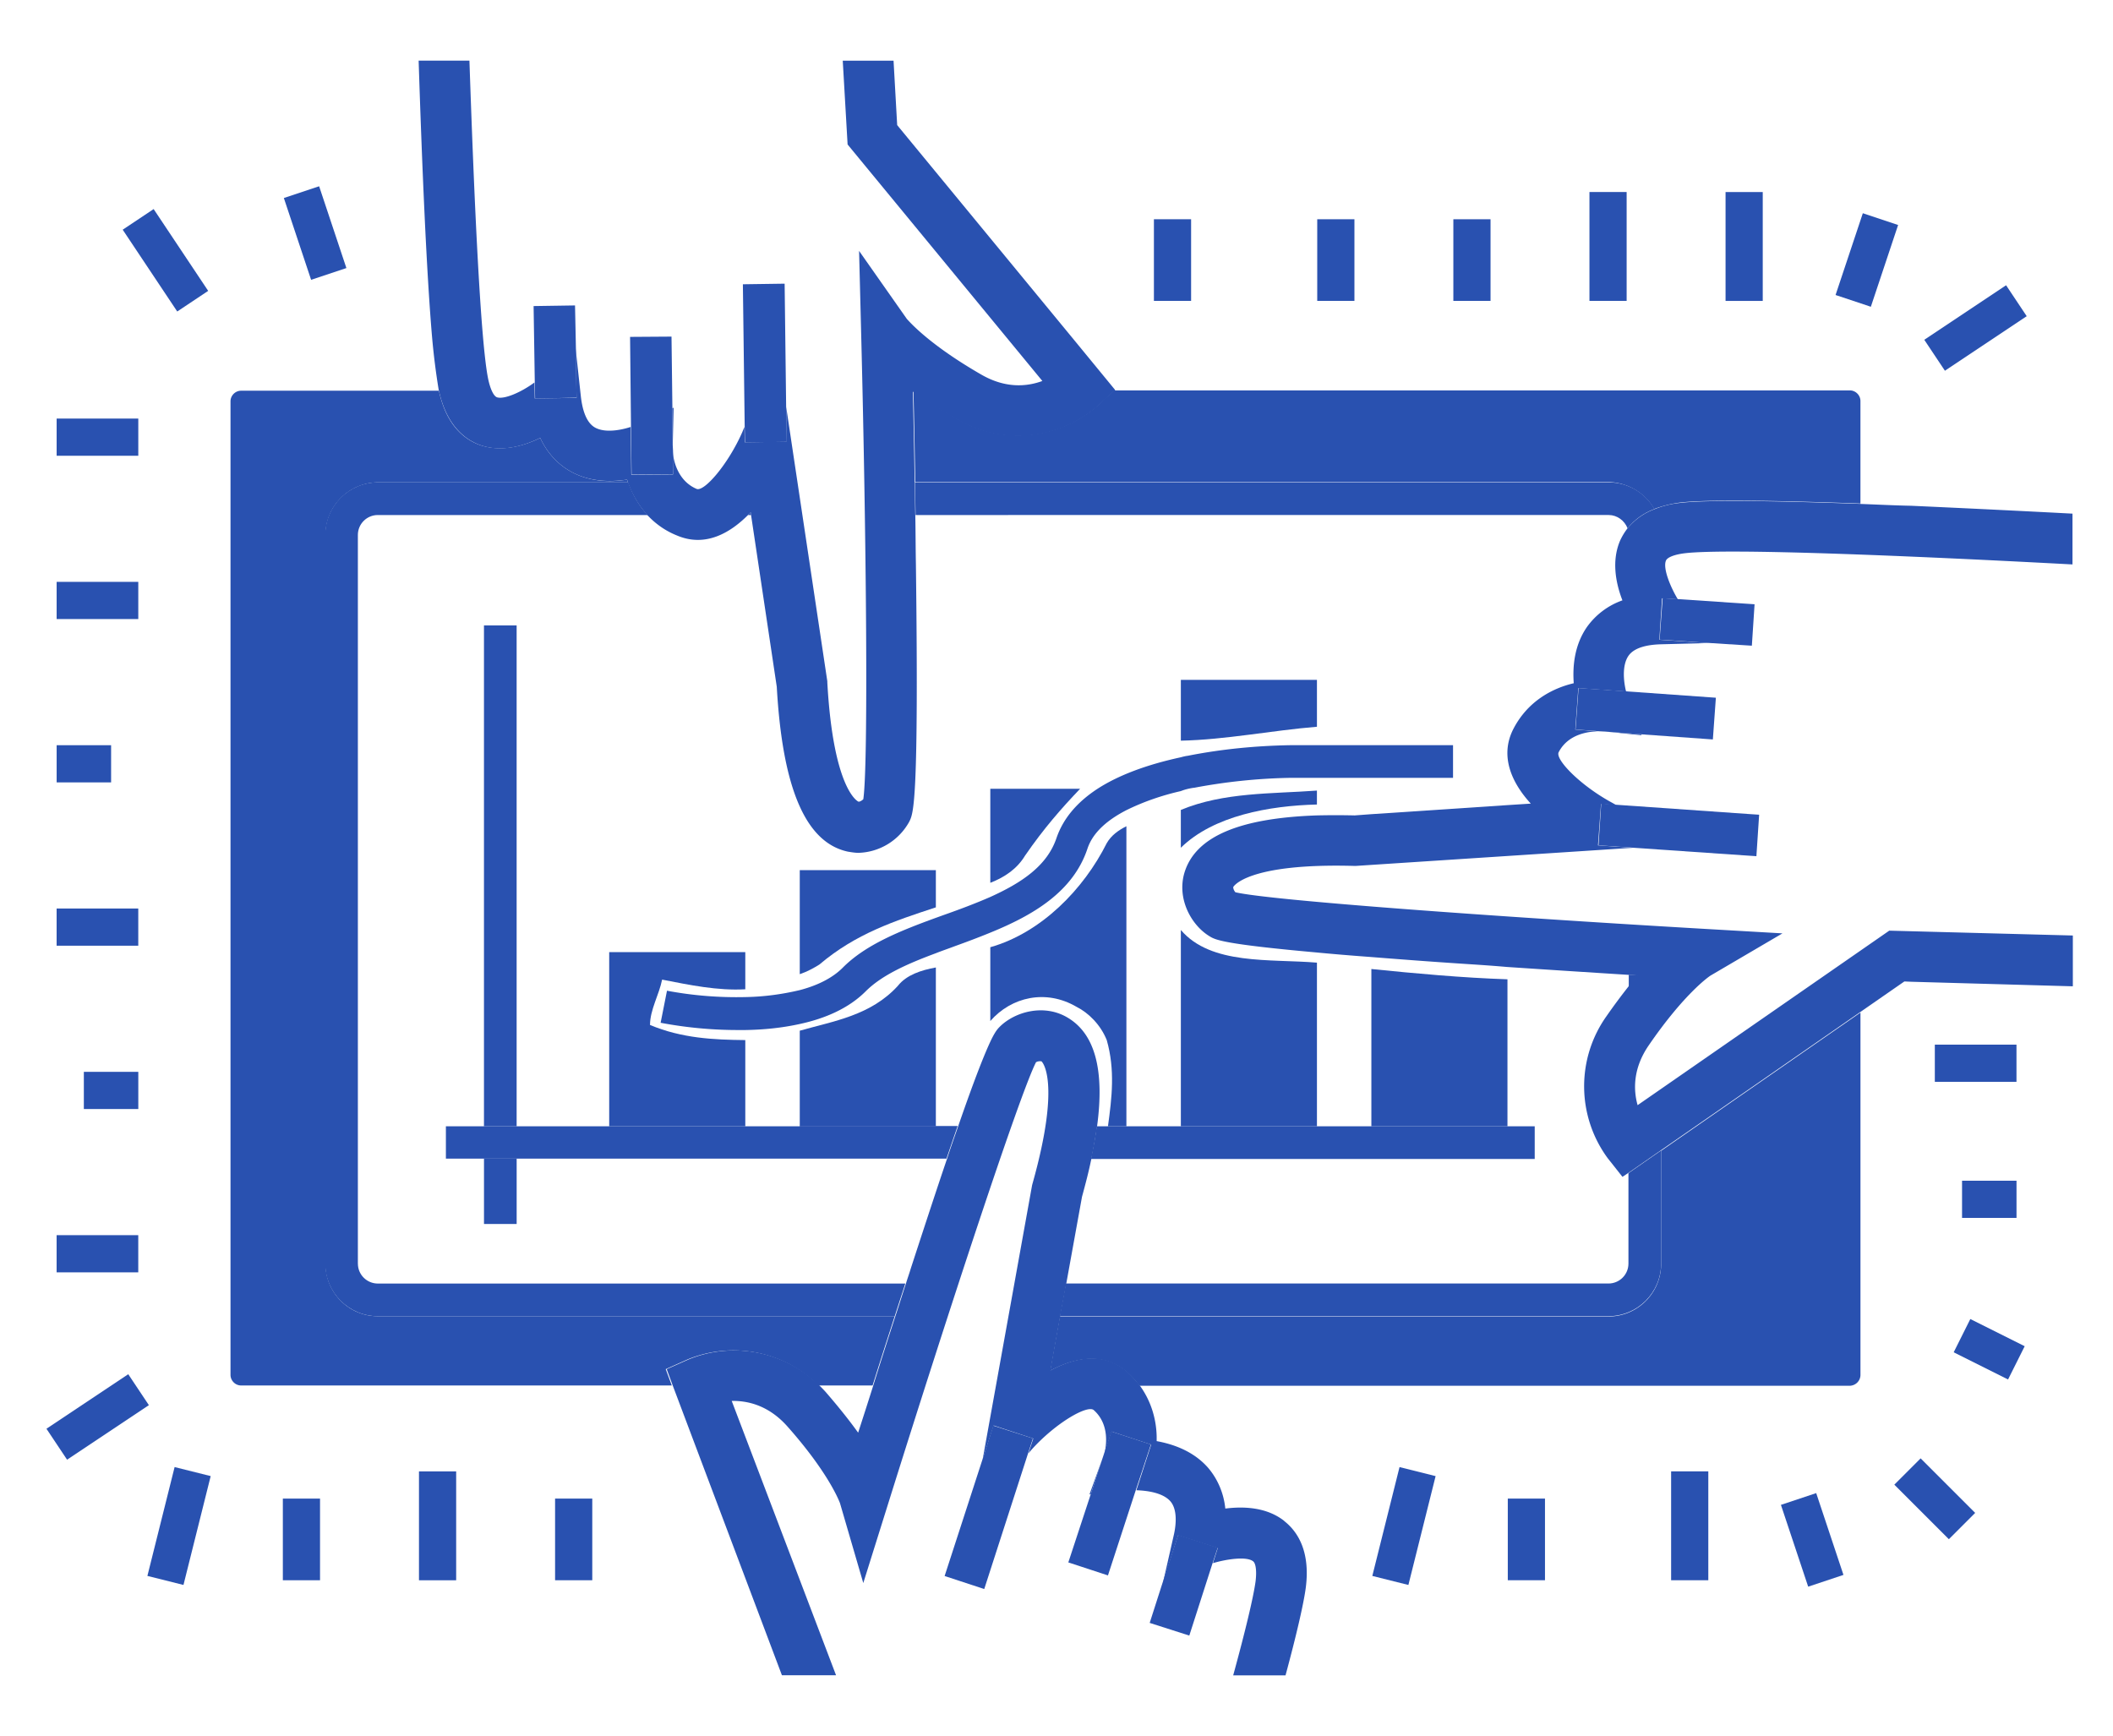<svg xmlns="http://www.w3.org/2000/svg" id="Ebene_2" version="1.1" viewBox="25 75 700 575"><defs id="defs4"><style id="style2">.cls-1{fill:#2951b0;stroke-width:0}</style></defs><g id="Ebene_1-2"><path id="path6" d="M641.338 530.487V410.449l-66.03 45.792v37.476c0 9.617-7.813 17.43-17.437 17.438H376.116l-3.21 17.932c7.319-3.91 17.331-6.612 25.449.502a25.565 25.565 0 0 1 4.108 4.504h235.368c2.008-.099 3.507-1.697 3.507-3.606" class="cls-1"/><path id="path8" d="M572.996 243.62a39.75 39.75 0 0 1 8.415-2.106c8.817-1.096 32.265-.7 59.92.297v-33.97c0-1.909-1.598-3.507-3.507-3.507H394.04l-5.409 5.013c-13.025 11.328-31.862 13.124-46.69 4.307-4.915-2.808-9.716-5.813-14.326-9.122.198 8.316.396 18.837.6 30.158H557.97c6.208.198 11.922 3.507 15.026 8.917z" class="cls-1"/><path id="path10" d="M132.836 493.611V252.233c0-9.616 7.814-17.33 17.331-17.43h82.86c-.1-.297-.206-.6-.298-.905-5.508.898-12.523.8-18.837-2.8-4.412-2.503-7.814-6.413-9.92-11.024-5.707 2.807-12.927 4.71-19.842 2.404-4.915-1.704-11.222-6.215-13.725-18.038H104.87c-1.909 0-3.507 1.598-3.507 3.507v322.54c0 1.91 1.598 3.507 3.507 3.507h142.68l-2.001-5.41 7.213-3.21a39.996 39.996 0 0 1 43.38 8.62h17.933c2.206-7.113 4.71-14.835 7.318-22.945H150.16c-9.616 0-17.33-7.814-17.33-17.43z" class="cls-1"/><path id="path12" d="M575.301 493.611v-37.476l-10.826 7.516v29.953c0 3.706-3.005 6.612-6.611 6.612H378.117l-2.008 10.818h181.755c9.617 0 17.43-7.813 17.437-17.437z" class="cls-1"/><path id="path14" d="m567.792 398.124-3.21-.198v4.1c1.103-1.3 2.107-2.601 3.203-3.91z" class="cls-1"/><path id="path16" d="M143.556 493.611V252.233c0-3.705 3.005-6.611 6.611-6.611h89.379c-2.907-3.104-5.007-6.817-6.414-10.826h-82.958c-9.616 0-17.43 7.814-17.437 17.437v241.378c0 9.617 7.814 17.43 17.437 17.438h171.233c1.104-3.508 2.306-7.114 3.508-10.82h-174.74c-3.607 0-6.612-2.905-6.612-6.61z" class="cls-1"/><path id="path18" d="m273.713 244.731-.905.905h1.004z" class="cls-1"/><path id="path20" d="M564.178 250.034c2.299-2.906 5.41-5.112 8.917-6.413-3.104-5.41-8.818-8.818-15.125-8.818H328.118c.099 3.507.099 7.114.198 10.819H557.97c2.701 0 5.211 1.803 6.216 4.405z" class="cls-1"/><path id="rect22" d="M185.339 458.855h10.82v21.64h-10.82z" class="cls-1"/><path id="rect24" d="M185.332 282.197h10.82v165.93h-10.82z" class="cls-1"/><path id="path26" d="M226.818 390.41v57.713h45.085V419.57c-10.522-.099-21.037-.6-31.565-5.006 0-5.006 3.005-10.02 4.009-15.026 9.214 1.803 18.335 3.712 27.556 3.203v-12.318h-45.085z" class="cls-1"/><path id="path28" d="M335.033 375.588V363.27h-45.085v34.465c2.404-.806 4.61-2.008 6.513-3.203 12.028-10.218 24.847-14.425 38.58-18.937z" class="cls-1"/><path id="path30" d="M322.51 401.532c-9.015 9.92-21.34 11.724-32.562 14.927v31.664h45.085v-52.609c-5.006.906-9.715 2.504-12.53 6.01z" class="cls-1"/><path id="path32" d="M398.157 348.725c-2.602 1.301-5.014 3.005-6.513 5.608-7.615 15.224-21.644 29.663-38.572 34.471v24.452c7.014-8.019 18.441-10.621 28.553-4.71 4.009 2.002 8.018 6.01 10.02 11.024 2.807 9.822 1.703 19.142.402 28.56h6.11v-99.39z" class="cls-1"/><path id="path34" d="M364.59 358.448c6.216-9.016 12.021-15.627 18.237-22.14h-29.755v31.156c4.914-1.903 8.923-4.71 11.518-9.016" class="cls-1"/><path id="path36" d="M461.28 300.239h-45.085v20.138c14.828-.304 30.264-3.408 45.085-4.61z" class="cls-1"/><path id="path38" d="M461.28 336.91c-14.934 1.103-30.865.501-45.092 6.413v12.53c10.819-10.62 29.26-13.93 45.085-14.326v-4.61z" class="cls-1"/><path id="path40" d="M416.195 383.098v65.025h45.085v-54.207c-15.528-1.3-35.072.905-45.085-10.818" class="cls-1"/><path id="path42" d="M479.311 396.024v52.1h45.086v-48.692c-14.927-.502-30.258-1.902-45.086-3.408" class="cls-1"/><path id="path44" d="M533.42 448.123H388.334c-.403 3.302-1.103 6.916-1.902 10.826h146.993V448.13z" class="cls-1"/><path id="path46" d="M289.941 448.13H172.717v10.72h165.83c1.309-4.01 2.61-7.517 3.706-10.819h-52.298v.1z" class="cls-1"/><path id="path48" d="M641.33 241.924c-27.654-.997-51.102-1.407-59.92-.297a30.56 30.56 0 0 0-8.414 2.107c-3.507 1.301-6.512 3.5-8.917 6.413a21.49 21.49 0 0 0-2.305 3.805c-2.906 6.611-1.598 14.029.707 19.94a24.405 24.405 0 0 0-11.822 8.924c-4.109 6.017-4.71 12.926-4.307 18.533-7.22 1.704-15.23 6.01-19.94 15.033-5.006 9.617.099 18.738 5.713 24.848l-7.813.502-45.092 3.005-5.41.403a268.307 268.307 0 0 0-12.629 0c-25.852.905-40.178 7.114-43.784 18.936-2.609 8.72 2.305 17.438 8.217 21.044 1.909 1.202 4.207 2.61 35.468 5.416 5.212.502 11.123.997 18.039 1.507 8.817.7 19.24 1.506 31.466 2.305 4.61.297 9.114.6 13.626.997a10682.44 10682.44 0 0 0 40.079 2.602l3.21.198c-1.004 1.202-2.107 2.503-3.203 3.91-2.2 2.807-4.61 6.01-7.114 9.617-10.02 14.12-9.814 33.064.396 46.994l4.907 6.209 1.81-1.203 10.826-7.516 66.03-45.792 14.73-10.218 2.304.099 53.507 1.506v-16.829l-60.818-1.605-83.368 57.813c-1.4-5.006-1.605-12.127 3.705-19.842 11.618-16.935 19.842-22.74 20.542-23.143l23.744-13.93-27.754-1.605c-66.927-3.91-142.185-9.32-153.498-12.021-.403-.502-.708-1.103-.7-1.704 0-.1 4.412-8.019 40.177-7.015h.396l91.783-6.01-11.519-.8.997-13.724 5.112.403-1.605-.898c-10.323-5.614-18.738-14.227-17.536-16.631 3.302-6.414 10.72-6.916 13.223-6.916l-7.715-.6.997-13.726 15.825 1.103c-.799-3.203-1.407-8.62.807-11.822 2.1-3.006 7.014-3.706 10.818-3.805l15.832-.403-16.433-1.103.898-13.725 5.212.304c-2.51-4.207-5.007-10.323-3.904-12.827.495-1.103 2.907-2 6.209-2.404 14.234-1.704 74.246.806 128.453 3.705v-16.829a7315.921 7315.921 0 0 0-53.507-2.609c-5.416-.099-11.123-.403-16.737-.6z" class="cls-1"/><path id="polygon50" d="m474.2 190.81-.28-.14-9.07 7.79z" class="cls-1" transform="rotate(45 367.278 368.867)"/><path id="polygon52" d="m520.4 181.88-35.71 31.04-3.9 3.33 9.14 10.41 8.65-7.51 30.89-26.92z" class="cls-1" transform="rotate(45 367.278 368.867)"/><path id="polygon54" d="m491.92 175.08-9.07-10.48-22.46 19.48-11.97 10.42 8.99 10.41 5.95-5.1 1.49-1.35 9.07-7.79z" class="cls-1" transform="rotate(45 367.278 368.867)"/><path id="polygon56" d="m450.97 150.29-3.9 3.47 9 10.41 12.4-10.84 10.62-9.35-9.07-10.34z" class="cls-1" transform="rotate(45 367.278 368.867)"/><path id="path58" d="M450.462 578.881c-5.714-4.511-13.223-4.907-19.538-4.108-.502-5.013-2.503-9.815-5.805-13.626-4.809-5.416-11.42-7.714-16.935-8.718v-1.4c-.1-6.11-2.002-12.127-5.608-17.035-1.202-1.598-2.609-3.104-4.108-4.504-8.118-7.213-18.137-4.405-25.449-.502l3.21-17.932 2.009-10.819 5.211-28.758c1.202-4.412 2.305-8.613 3.104-12.622.8-4.01 1.4-7.41 1.902-10.826 2.503-18.738-.806-30.56-9.722-35.871-7.821-4.71-17.43-2.001-22.451 2.906-.7.7-1.506 1.506-3.005 4.603-1.902 4.01-5.106 11.823-10.819 28.355-1.103 3.21-2.404 6.817-3.705 10.819-3.31 9.716-7.213 21.637-12.021 36.373-.502 1.705-1.103 3.31-1.605 5.014-1.202 3.606-2.305 7.212-3.507 10.819-2.603 8.018-5.113 15.832-7.319 22.945a1802.424 1802.424 0 0 1-5.013 15.634c-3.31-4.61-6.916-9.022-10.621-13.322-.7-.799-1.506-1.605-2.206-2.305-11.42-11.32-28.56-14.729-43.381-8.62l-7.213 3.21 2.001 5.41 6.414 17.035 29.755 78.955h17.932l-34.563-90.877c5.211-.106 12.12 1.4 18.335 8.322 13.633 15.33 17.24 24.75 17.536 25.555l7.715 26.453 8.322-26.552c20.04-64.021 43.586-135.665 48.897-145.982.502-.304 1.202-.396 1.803-.304.099 0 6.71 6.215-3.005 40.68l-.1.396-16.333 90.58 3.606-11.017 13.124 4.314-1.605 4.914 1.202-1.4c7.912-8.719 18.335-14.729 20.435-12.926 5.417 4.808 4.108 12.127 3.507 14.524l2.404-7.41 13.124 4.313-4.907 15.132c3.21.1 8.62.7 11.222 3.613 2.404 2.702 2.001 7.814 1.103 11.526l-3.507 15.43 5.013-15.635 13.131 4.207-1.605 5.014c4.71-1.4 11.222-2.298 13.329-.601.898.7 1.202 3.31.799 6.611-.7 5.212-3.408 16.532-7.418 31.162h17.339c3.606-13.321 6.01-23.744 6.71-29.055 1.605-12.423-3.012-18.837-7.113-22.047z" class="cls-1"/><path id="polygon60" d="m523.02 497.66-5.53-10.91 5.25 11.2z" class="cls-1" transform="rotate(45 367.278 368.867)"/><path id="polygon62" d="m498.72 502.69-2.34-4.6-12.26 6.3 5.25 10.21 18.56 36.41 12.33-6.23z" class="cls-1" transform="rotate(45 367.278 368.867)"/><path id="polygon64" d="m533.72 518.85 12.33-6.24-13.46-26.5-7.16-14.24-12.33 6.24 3.54 6.94.85 1.7 5.53 10.91z" class="cls-1" transform="rotate(45 367.278 368.867)"/><path id="polygon66" d="m567.66 485.19-2.41-4.81-12.26 6.3 7.51 14.74 6.45 12.54 12.25-6.31z" class="cls-1" transform="rotate(45 367.278 368.867)"/><path id="path68" d="M170.306 204.044c0 .198.099.297.099.396 2.602 11.823 8.916 16.327 13.725 18.038 6.915 2.404 14.128.396 19.841-2.404 2.107 4.61 5.509 8.52 9.92 11.024 6.308 3.606 13.323 3.606 18.838 2.8.1.297.205.601.297.905a32.176 32.176 0 0 0 6.414 10.826c2.807 3.005 6.116 5.31 9.92 6.81 9.518 4.002 17.735-1.104 23.448-6.817l.905-.905.1.905 8.52 56.915c1.902 33.764 9.616 51.605 23.546 54.603 1.202.198 2.405.396 3.508.396 7.014-.198 13.428-4.109 16.836-10.317 1.407-2.807 3.203-6.314 2.199-85.369-.099-5.416-.099-10.819-.198-16.136-.099-3.705-.099-7.312-.198-10.819a4862.997 4862.997 0 0 0-.601-30.158c4.61 3.31 9.419 6.307 14.432 9.115 14.927 8.817 33.771 7.014 46.79-4.307l5.409-5.013.403-.304-13.824-16.836-58.414-70.944-1.202-21.34h-16.83l1.606 27.753 64.523 78.355c-4.914 1.803-11.922 2.602-20.04-2.009-17.833-10.224-24.246-17.939-24.847-18.54l-15.832-22.55.7 27.754c1.704 67.027 2.404 142.383.7 153.902-.502.502-1.301.905-1.605.8-.1 0-8.316-3.706-10.317-39.479v-.396l-13.626-90.884.1 11.526-13.832.198-.099-5.105-.7 1.704c-4.71 10.72-12.629 19.841-15.132 18.837-6.611-2.807-7.814-10.119-7.913-12.622l.1 7.82-13.832.1-.205-15.832c-3.005.997-8.414 2.107-11.822.198-3.204-1.803-4.307-6.71-4.71-10.522l-1.704-15.634.297 16.334-13.831.198-.106-5.31c-4.306 3.203-10.02 5.706-12.424 4.914-1.103-.396-2.206-2.701-2.906-6.018-2.503-12.02-4.61-58.209-6.216-105.507h-16.829c1.103 34.068 2.602 70.442 4.512 92.277a234.871 234.871 0 0 0 2.107 16.632z" class="cls-1"/><path id="polygon70" d="m170.61 341.23 8.72 8.57-8.58-9z" class="cls-1" transform="rotate(45 367.278 368.867)"/><path id="polygon72" d="m158.07 295.67 33.87 33.02 3.68 3.54 9.64-9.92-8.29-8.01-29.26-28.55z" class="cls-1" transform="rotate(45 367.278 368.867)"/><path id="polygon74" d="m153.61 324.65-9.64 9.77 21.26 20.83 11.33 11.06 9.64-9.78-5.53-5.53-1.34-1.2-8.72-8.57z" class="cls-1" transform="rotate(45 367.278 368.867)"/><path id="polygon76" d="m114.15 349.8 18.2 17.64 3.83 3.68 9.49-9.91-11.69-11.41-10.27-9.85z" class="cls-1" transform="rotate(45 367.278 368.867)"/><path id="path78" d="M420.494 336.004a188.084 188.084 0 0 1 31.764-3.309h54.107v-10.819h-54.107c-11.321.205-22.642 1.301-33.772 3.508-.806.099-1.605.304-2.305.495-11.526 2.503-20.74 6.017-27.556 10.415-6.915 4.512-11.42 9.921-13.626 16.327-3.104 9.214-11.519 14.828-21.941 19.538-4.809 2.107-10.12 4.108-15.529 6.01l-2.503.905c-11.518 4.207-23.242 8.818-30.858 16.532-3.507 3.508-8.513 5.912-14.227 7.41-5.911 1.4-11.922 2.207-18.031 2.306-8.719.205-17.43-.502-25.95-2.107l-2.108 10.62a137.417 137.417 0 0 0 25.555 2.405h2.503c6.11-.1 12.127-.7 18.038-2.001 8.323-1.803 16.13-5.113 21.843-10.826 5.41-5.41 13.824-9.115 23.242-12.622 2.002-.8 4.109-1.506 6.209-2.305 3.91-1.407 7.912-2.906 11.823-4.512 14.029-5.713 27.358-13.428 32.166-27.753 1.803-5.509 6.717-9.617 12.926-12.827 5.706-2.808 11.823-4.908 18.038-6.315 1.506-.6 2.906-.898 4.313-1.103z" class="cls-1"/><path id="rect80" d="M447.175 523.546h32.57v12.32h-32.57z" class="cls-1" transform="rotate(-33.69)"/><path id="rect82" d="M655.222-64.95h12.32v28.56h-12.32z" class="cls-1" transform="rotate(18.44)"/><path id="rect84" d="M596.647 138.622h12.32v36.07h-12.32z" class="cls-1"/><path id="rect86" d="M551.558 138.611h12.32v36.07h-12.32z" class="cls-1"/><path id="rect88" d="M506.47 147.637h12.32v27.05h-12.32z" class="cls-1"/><path id="rect90" d="M461.378 147.633h12.32v27.05h-12.32z" class="cls-1"/><path id="rect92" d="M407.272 147.632h12.32v27.05h-12.32z" class="cls-1"/><path id="rect94" d="M68.479 171.026h12.32v28.56h-12.32z" class="cls-1" transform="rotate(-18.43)"/><path id="rect96" d="M-29.19 162.134h12.32v32.57h-12.32z" class="cls-1" transform="rotate(-33.69)"/><path id="rect98" d="M43.764 213.669h27.05v12.32h-27.05z" class="cls-1"/><path id="rect100" d="M43.762 267.765h27.05v12.32h-27.05z" class="cls-1"/><path id="rect102" d="M43.766 321.879h18.04v12.32h-18.04z" class="cls-1"/><path id="rect104" d="M43.756 375.984h27.05v12.32h-27.05z" class="cls-1"/><path id="rect106" d="M52.777 430.09h18.04v12.32h-18.04z" class="cls-1"/><path id="rect108" d="M43.753 484.197h27.05v12.32h-27.05z" class="cls-1"/><path id="rect110" d="M-270.554 478.644h32.57v12.32h-32.57z" class="cls-1" transform="rotate(-33.69)"/><path id="rect112" d="M216.475 524.168h12.32v37.17h-12.32z" class="cls-1" transform="rotate(14.04)"/><path id="rect114" d="M118.702 571.472h12.32v27.05h-12.32z" class="cls-1"/><path id="rect116" d="M163.799 562.46h12.32v36.07h-12.32z" class="cls-1"/><path id="rect118" d="M208.889 571.469h12.32v27.05h-12.32z" class="cls-1"/><path id="rect120" d="M610.149 425.728h12.32v37.17h-12.32z" class="cls-1" transform="rotate(14.04)"/><path id="rect122" d="M524.506 571.466h12.32v27.05h-12.32z" class="cls-1"/><path id="rect124" d="M578.614 562.448h12.32v36.07h-12.32z" class="cls-1"/><path id="rect126" d="M402.122 738.556h12.32v28.56h-12.32z" class="cls-1" transform="rotate(-18.43)"/><path id="rect128" d="M862.255-72.923h25.55v12.32h-25.55z" class="cls-1" transform="rotate(45)"/><path id="rect130" d="M835.162 154.766h20.14v12.32h-20.14z" class="cls-1" transform="rotate(26.57)"/><path id="rect132" d="M674.994 466.16h18.04v12.32h-18.04z" class="cls-1"/><path id="rect134" d="M665.975 421.079h27.05v12.32h-27.05z" class="cls-1"/></g></svg>
